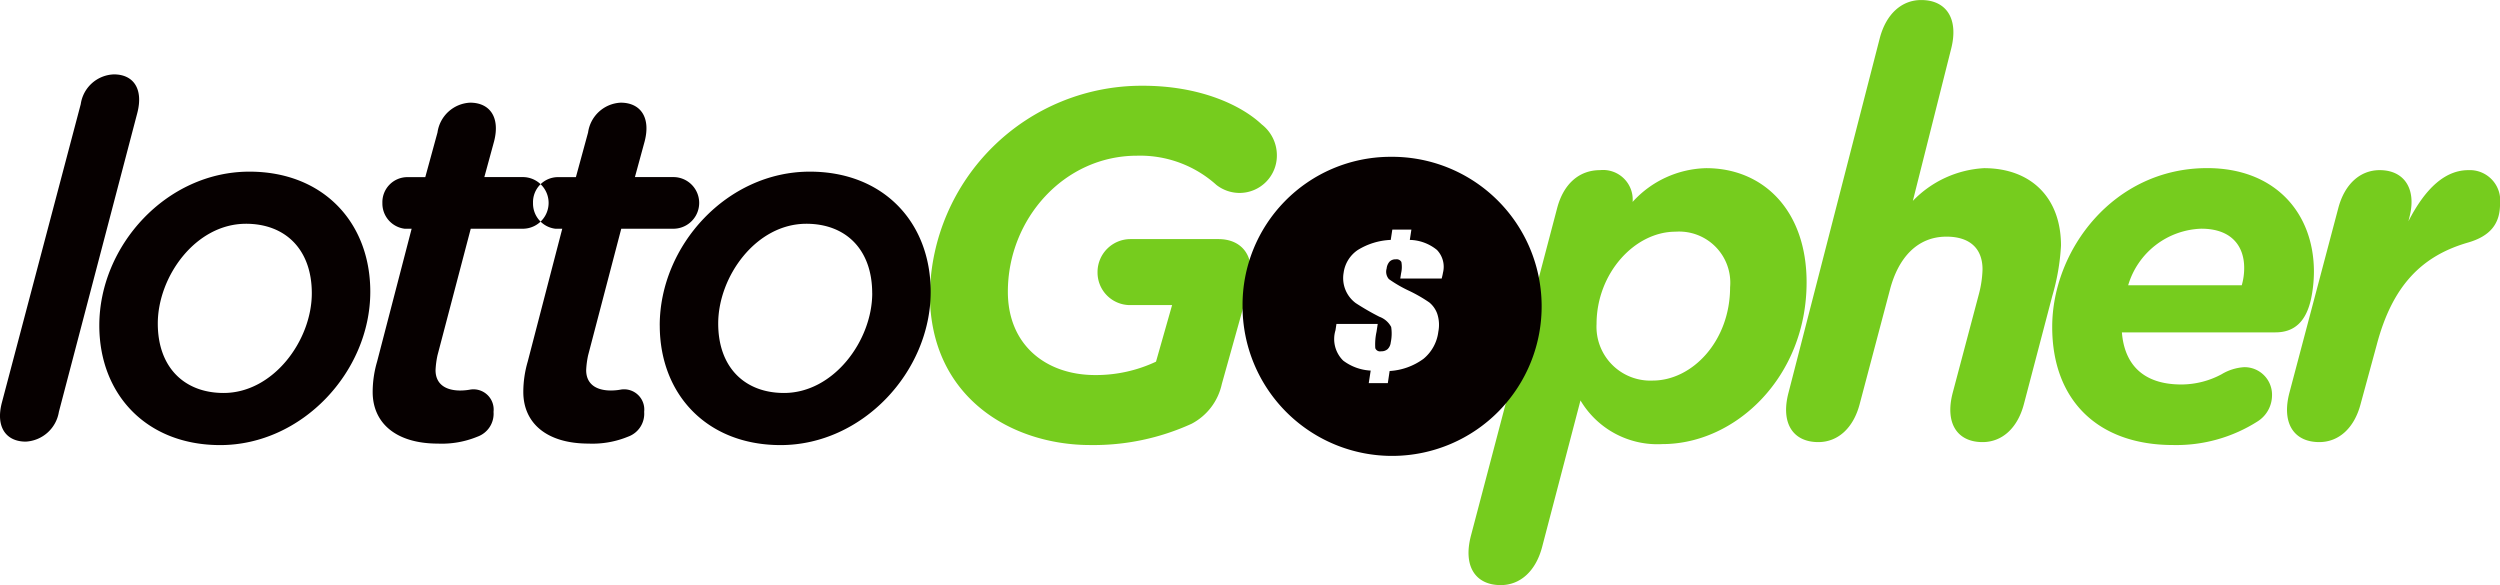 <svg id="logo" xmlns="http://www.w3.org/2000/svg" width="188" height="44" viewBox="0 0 188 44">
  <defs>
    <style>
      .cls-1 {
        fill: #76cc1e;
      }

      .cls-1, .cls-2 {
        fill-rule: evenodd;
      }

      .cls-2 {
        fill: #060000;
      }
    </style>
  </defs>
  <path class="cls-1" d="M454.88,42.881a4.427,4.427,0,0,1-2.272,2.986,17.751,17.751,0,0,1-7.624,1.6c-5.863,0-12.057-3.545-12.057-11.346a15.93,15.93,0,0,1,16.016-15.673c4.288,0,7.4,1.455,8.942,2.911a2.935,2.935,0,0,1,1.136,2.314,2.81,2.81,0,0,1-2.785,2.836,2.838,2.838,0,0,1-1.76-.6,8.569,8.569,0,0,0-5.973-2.2c-5.5,0-9.712,4.777-9.712,10.226,0,4.067,2.932,6.269,6.56,6.269a10.608,10.608,0,0,0,4.581-1.007l1.209-4.254h-3.15a2.447,2.447,0,0,1-2.456-2.463,2.479,2.479,0,0,1,2.456-2.5h6.632c1.869,0,2.895,1.419,2.272,3.7Zm24.09,12.242C478.493,56.952,477.32,58,475.854,58c-1.869,0-2.858-1.38-2.235-3.732l6.474-24.6c0.475-1.828,1.649-2.873,3.225-2.873a2.226,2.226,0,0,1,2.455,2.388,7.7,7.7,0,0,1,5.534-2.537c4.288,0,7.549,3.172,7.549,8.584,0,7.09-5.313,12.166-10.848,12.166a6.726,6.726,0,0,1-6.156-3.284Zm4.091-16.759a4.048,4.048,0,0,0,4.215,4.255c3,0,5.827-2.986,5.827-7.017a3.846,3.846,0,0,0-4.1-4.179C485.921,31.423,483.061,34.558,483.061,38.365Zm32.14,6.009c-0.476,1.828-1.649,2.873-3.115,2.873-1.869,0-2.859-1.38-2.236-3.732l1.98-7.464a8.091,8.091,0,0,0,.256-1.791c0-1.605-.989-2.463-2.712-2.463-2.2,0-3.628,1.6-4.251,3.993l-2.272,8.584c-0.476,1.828-1.649,2.873-3.115,2.873-1.869,0-2.859-1.38-2.236-3.732l6.857-26.637c0.478-1.829,1.65-2.874,3.117-2.874,1.868,0,2.857,1.381,2.235,3.732l-2.864,11.373a8.041,8.041,0,0,1,5.351-2.462c3.518,0,5.791,2.2,5.791,5.821a16.627,16.627,0,0,1-.66,3.807Zm14.879-2.239a3.732,3.732,0,0,1,1.686-.523,2.071,2.071,0,0,1,2.089,2.164,2.317,2.317,0,0,1-1.063,1.9,11.366,11.366,0,0,1-6.377,1.791c-5.644,0-9.089-3.358-9.089-8.882,0-5.785,4.618-11.942,11.655-11.942,5.094,0,8.026,3.359,8.026,7.8a10.077,10.077,0,0,1-.22,2.052c-0.366,1.643-1.21,2.5-2.675,2.5H522.567c0.184,2.351,1.54,3.919,4.471,3.919A6.425,6.425,0,0,0,530.08,42.135Zm1.5-6.681a4.668,4.668,0,0,0,.183-1.306c0-1.642-.952-2.949-3.225-2.949a5.937,5.937,0,0,0-5.5,4.255h8.539Zm12.533-4.814c1.32-2.575,2.822-3.844,4.508-3.844a2.286,2.286,0,0,1,2.382,2.538c0,1.493-.733,2.425-2.419,2.91-3.481,1.008-5.681,3.247-6.854,7.689l-1.209,4.441c-0.476,1.828-1.649,2.873-3.114,2.873-1.87,0-2.86-1.38-2.237-3.732l3.665-13.846c0.477-1.828,1.649-2.873,3.116-2.873,1.832,0,2.749,1.381,2.272,3.4Z" transform="translate(-363 -14)"/>
  <path id="Color_Fill_1" data-name="Color Fill 1" class="cls-2" d="M367.428,44.971a2.666,2.666,0,0,1-2.493,2.239c-1.466,0-2.272-1.082-1.8-2.91l5.937-22.467a2.608,2.608,0,0,1,2.493-2.239c1.465,0,2.235,1.083,1.758,2.911Zm3.04-6.494c0-6.008,5.059-11.569,11.289-11.569,5.533,0,9.089,3.807,9.089,9.032,0,6.008-5.131,11.531-11.288,11.531C374.023,47.471,370.468,43.664,370.468,38.476Zm15.98-2.425c0-3.321-2.015-5.225-4.947-5.225-3.813,0-6.635,3.993-6.635,7.5,0,3.32,2.016,5.224,4.948,5.224C383.553,43.552,386.448,39.6,386.448,36.051ZM395.9,23.96a2.6,2.6,0,0,1,2.455-2.239c1.466,0,2.272,1.082,1.8,2.91l-0.733,2.687h2.968a1.942,1.942,0,0,1,0,3.881H398.4L395.9,40.716a6.689,6.689,0,0,0-.147,1.12c0,1.008.7,1.531,1.869,1.531a4.2,4.2,0,0,0,.77-0.075,1.52,1.52,0,0,1,1.722,1.679,1.83,1.83,0,0,1-1.209,1.866,7.028,7.028,0,0,1-2.968.522c-3.189,0-4.912-1.568-4.912-3.881a8.14,8.14,0,0,1,.33-2.276l2.6-10h-0.513a1.909,1.909,0,0,1-1.686-1.94,1.881,1.881,0,0,1,1.87-1.941h1.355Zm11.324,0a2.6,2.6,0,0,1,2.454-2.239c1.467,0,2.274,1.082,1.8,2.91l-0.733,2.687h2.968a1.942,1.942,0,0,1,0,3.881h-3.994l-2.492,9.516a6.689,6.689,0,0,0-.147,1.12c0,1.008.7,1.531,1.869,1.531a4.2,4.2,0,0,0,.77-0.075,1.52,1.52,0,0,1,1.722,1.679,1.829,1.829,0,0,1-1.209,1.866,7.032,7.032,0,0,1-2.969.522c-3.188,0-4.91-1.568-4.91-3.881a8.176,8.176,0,0,1,.329-2.276l2.6-10h-0.513a1.908,1.908,0,0,1-1.686-1.94,1.881,1.881,0,0,1,1.869-1.941h1.356Zm5.387,14.517c0-6.008,5.057-11.569,11.287-11.569,5.535,0,9.089,3.807,9.089,9.032,0,6.008-5.13,11.531-11.287,11.531C416.169,47.471,412.614,43.664,412.614,38.476Zm15.978-2.425c0-3.321-2.015-5.225-4.948-5.225-3.81,0-6.632,3.993-6.632,7.5,0,3.32,2.015,5.224,4.947,5.224C425.7,43.552,428.592,39.6,428.592,36.051Zm38.869-10.258A11.246,11.246,0,1,1,456.44,37.038,11.134,11.134,0,0,1,467.461,25.793Zm4.059,8.693a1.832,1.832,0,0,0-.457-1.69,3.346,3.346,0,0,0-2.042-.756l0.119-.777h-1.434l-0.119.777a5.106,5.106,0,0,0-2.488.765,2.461,2.461,0,0,0-1.056,1.711,2.336,2.336,0,0,0,.91,2.275,18.983,18.983,0,0,0,1.781,1.028,1.63,1.63,0,0,1,.885.768,3.242,3.242,0,0,1-.034,1.173,0.809,0.809,0,0,1-.23.49,0.7,0.7,0,0,1-.5.166,0.377,0.377,0,0,1-.431-0.237,4.388,4.388,0,0,1,.092-1.22l0.092-.6H463.5l-0.072.477a2.273,2.273,0,0,0,.581,2.281,3.745,3.745,0,0,0,2.066.75l-0.145.946h1.434L467.5,41.9a4.782,4.782,0,0,0,2.546-.916,3.13,3.13,0,0,0,1.117-2.043,2.654,2.654,0,0,0-.087-1.359,1.94,1.94,0,0,0-.6-0.844,11.13,11.13,0,0,0-1.488-.858,9.762,9.762,0,0,1-1.543-.891,0.848,0.848,0,0,1-.169-0.8,0.91,0.91,0,0,1,.221-0.516,0.612,0.612,0,0,1,.456-0.171,0.409,0.409,0,0,1,.431.2,2.069,2.069,0,0,1-.021.843l-0.063.4h3.114c0.053-.2.087-0.358,0.1-0.458h0Z" transform="translate(-363 -14)"/>
</svg>
